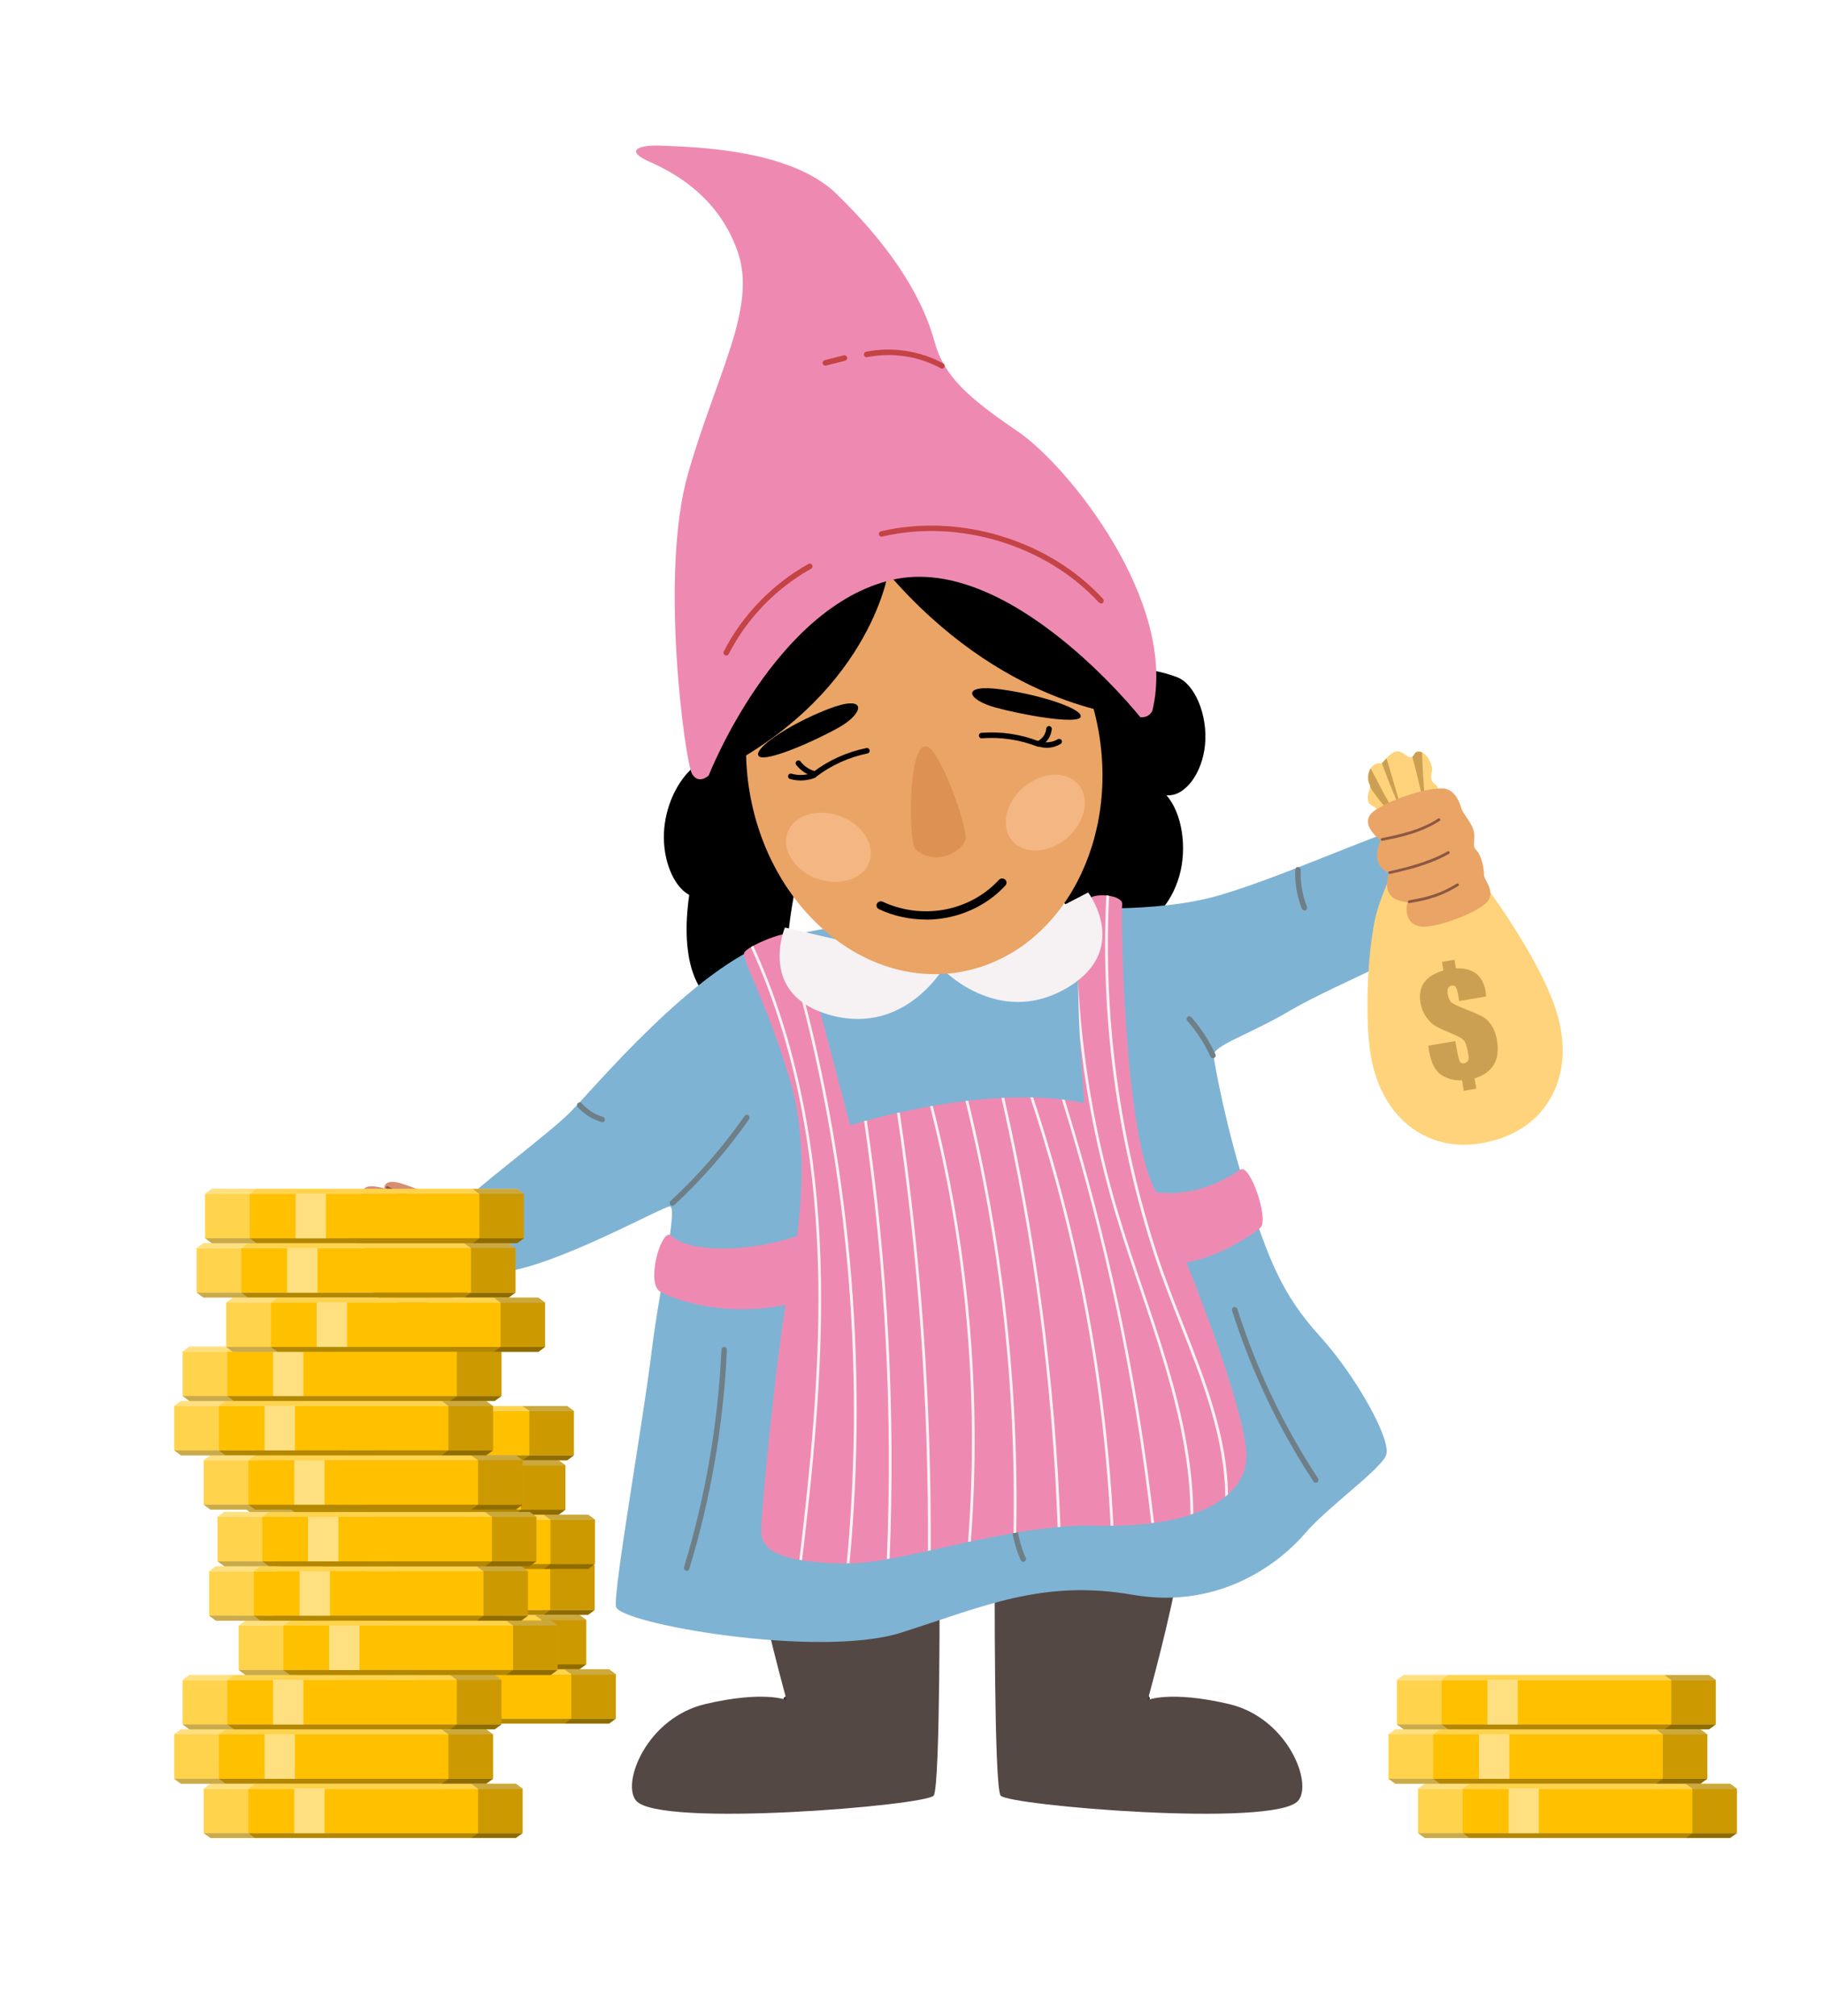 <?xml version="1.0" encoding="UTF-8"?><svg xmlns="http://www.w3.org/2000/svg" viewBox="0 0 190 210"><defs><style>.cls-1{fill:#f6f2f3;}.cls-1,.cls-2,.cls-3,.cls-4,.cls-5,.cls-6,.cls-7,.cls-8,.cls-9,.cls-10,.cls-11,.cls-12,.cls-13,.cls-14,.cls-15,.cls-16,.cls-17,.cls-18,.cls-19,.cls-20,.cls-21,.cls-22,.cls-23{stroke-width:0px;}.cls-2{fill:#d68f72;}.cls-3{fill:#544845;}.cls-4{fill:#7fb3d4;}.cls-5{fill:#ffc000;}.cls-6{fill:#f0c400;}.cls-7{fill:#6f7f87;}.cls-8,.cls-10{fill:#f0b500;}.cls-9{fill:#f4b682;}.cls-24,.cls-10{mix-blend-mode:multiply;}.cls-11{fill:#ffd37b;}.cls-12{fill:#8c5844;}.cls-13,.cls-22{fill:#000;}.cls-14{fill:#eaa465;}.cls-15,.cls-25,.cls-22{opacity:.3;}.cls-15,.cls-18,.cls-21{fill:#fff;}.cls-16{fill:#38302e;}.cls-17{fill:#cca052;}.cls-26{opacity:.2;}.cls-18{opacity:.5;}.cls-19{fill:#c44344;}.cls-27{isolation:isolate;}.cls-20{fill:#dd9152;}.cls-23{fill:#ee8ab2;}</style></defs><g class="cls-27"><g id="Layer_2"><g id="Image_4"><rect class="cls-21" width="190" height="210"/><path class="cls-16" d="M117.06,179.68s.08,0,.12-.02c1.16-.51,2.09-1.48,2.57-2.65.06-.15-.01-.31-.16-.37-.15-.06-.31.01-.37.16-.42,1.04-1.25,1.89-2.27,2.34-.14.06-.21.23-.15.38.05.11.15.17.26.17Z"/><path class="cls-16" d="M84.24,179.54c.1,0,.2-.06.25-.15.07-.14.02-.31-.12-.39-.92-.48-1.71-1.24-2.23-2.14-.08-.14-.25-.18-.39-.11-.14.08-.18.25-.11.39.57.99,1.45,1.83,2.47,2.36.04.02.09.03.13.03Z"/><path class="cls-3" d="M122.9,162.71s-11.1,2.86-19.28.92c0,0-.1,22.38.61,23.4.72,1.02,28.54,3.38,30.99.54,1.57-1.81-1.09-8.65-7.22-10.08-6.13-1.43-8.45-.41-8.45-.41,0,0,2.45-8.79,3.34-14.37Z"/><path class="cls-3" d="M78.59,162.71s11.1,2.86,19.28.92c0,0,.1,22.38-.61,23.4-.72,1.02-28.54,3.38-30.99.54-1.57-1.81,1.09-8.65,7.22-10.08,6.13-1.43,8.45-.41,8.45-.41,0,0-2.45-8.79-3.34-14.37Z"/><path class="cls-13" d="M112.3,95.45c1.87,1.11,3.89,1.76,5.85,1.2,1.96-.55,3.84-2.46,4.69-5.39.85-2.94.3-6.58-1.34-8.43,1.9.2,3.76-2.26,4.03-5.32.27-3.07-1.08-6.29-2.93-6.98-4.35-1.62-9.42-1.31-11.99,4.64-2.57,5.95-2.51,17.8,1.68,20.28Z"/><path class="cls-13" d="M77.14,77.99c-1.82.07-3.67.68-5.19,2.17-1.52,1.48-2.67,3.93-2.79,6.61-.12,2.69.92,5.51,2.63,6.45-.28,2.06-.4,4.13-.08,6.18.31,2.05,1.17,4.01,2.48,4.85,1.06.69,2.29.57,3.41.09,2.22-.94,4.26-3.57,4.52-6.96.4-5.17,2.5-10.43.94-15.1-.52-1.57-1.26-3.04-2.26-3.97-1-.93-2.47-.38-3.65-.33Z"/><path class="cls-4" d="M110.62,94.46s9.54.82,16.48-1.23c6.95-2.04,18.12-7.22,18.94-6.81.82.41,7.08,7.9,6.13,9.54-.95,1.63-13.35,6.68-17.71,9.26-4.36,2.59-8.17,3.68-8.04,4.77s1.36,7.77,3.54,14.44c2.18,6.68,3.54,10.35,7.49,14.71,3.95,4.36,7.49,10.9,6.95,12.4-.54,1.5-6.13,5.45-8.45,8.17-2.32,2.72-8.58,8.04-17.98,6.4-9.4-1.63-15.53,1.23-24.11,3.95-8.58,2.72-29.43-.95-29.7-2.72-.27-1.77,2.86-19.48,3.68-26.29.82-6.81,2.86-15.53,1.91-15.39-.95.14-11.99,6.27-17.3,6.81-1.36.27-4.36-6.4-4.09-7.22s8.58-6.95,11.04-9.4c2.45-2.45,12.94-15.12,21.12-17.85,8.17-2.72,30.11-3.54,30.11-3.54Z"/><path class="cls-7" d="M70.05,125.6c.07,0,.14-.03.19-.08,2.9-2.69,5.53-5.7,7.79-8.95.09-.13.06-.31-.07-.4-.13-.09-.31-.06-.4.07-2.24,3.21-4.83,6.19-7.71,8.85-.12.11-.12.29-.02.41.06.06.13.09.21.09Z"/><path class="cls-7" d="M62.72,116.9c.12,0,.24-.08.28-.21.04-.15-.04-.31-.2-.36-.84-.24-1.62-.74-2.2-1.4-.1-.12-.29-.13-.4-.03-.12.1-.13.29-.03.4.65.74,1.52,1.29,2.47,1.57.03,0,.05.01.08.01Z"/><path class="cls-7" d="M126.35,110.23s.08,0,.12-.03c.14-.07.21-.24.14-.38-.65-1.41-1.5-2.71-2.51-3.87-.1-.12-.29-.13-.4-.03-.12.1-.13.29-.03.4.98,1.12,1.8,2.38,2.42,3.74.05.1.15.17.26.17Z"/><path class="cls-7" d="M137.06,154.45c.05,0,.11-.02.16-.05.13-.09.17-.26.08-.4-3.6-5.48-6.43-11.42-8.41-17.66-.05-.15-.21-.24-.36-.19-.15.05-.23.21-.19.36,2,6.29,4.85,12.28,8.48,17.8.05.08.15.13.24.13Z"/><path class="cls-7" d="M106.59,162.68s.08,0,.12-.03c.14-.07.21-.24.14-.38-.56-1.24-.89-2.62-.96-3.98,0-.16-.12-.28-.3-.27-.16,0-.28.14-.27.3.07,1.43.42,2.88,1.01,4.19.05.11.15.17.26.17Z"/><path class="cls-7" d="M71.53,163.62c.12,0,.24-.08.27-.2,2.25-7.4,3.57-15.08,3.92-22.81,0-.16-.11-.29-.27-.3-.17-.02-.29.12-.3.27-.35,7.68-1.66,15.31-3.9,22.66-.05.15.04.31.19.36.03,0,.06.01.08.01Z"/><path class="cls-7" d="M135.87,94.84s.07,0,.11-.02c.15-.06.22-.22.16-.37-.48-1.21-.7-2.54-.65-3.84,0-.16-.12-.29-.27-.3-.16-.02-.29.12-.3.27-.06,1.38.18,2.79.69,4.07.04.11.15.18.27.18Z"/><path class="cls-23" d="M118.66,123.75s4.7,2.05,10.54-1.92c1.02-.69,3.03,5.25,2.08,6.06s-5.25,3.75-9.33,3.75c-4.09,0-3.29-7.89-3.29-7.89Z"/><path class="cls-23" d="M84.05,128.38s-4.63,1.96-9.95,1.63c-3.56-.22-4.1-1.38-4.38-1.41-.99-.1-2.42,5.14-.92,5.96,1.5.82,7.22,2.96,14.48,1.02,2.85-.76.77-7.21.77-7.21Z"/><path class="cls-23" d="M113.21,93.78c.71-.92,3.81-.54,3.68.41-.14.95.14,23.02,3.27,29.43,3.13,6.4,9.95,23.98,9.67,28.34-.27,4.36-5.99,7.22-15.39,6.95-9.4-.27-20.57,4.09-26.57,3.95-5.99-.14-8.58-1.09-8.58-3.41,0-2.32,1.77-19.75,2.72-24.52.95-4.77,2.59-14.17.41-21.93-2.18-7.77-5.18-13.08-4.9-13.76.27-.68,4.77-2.59,5.45-1.91.68.68,5.04,17.98,5.59,19.89,0,0,14.03-4.5,24.39-2.32,0,0-1.63-18.66.27-21.12Z"/><path class="cls-1" d="M93.44,115.93c.09-.02.19-.04.28-.06,2.23,15.06,3.31,30.37,3.23,45.61-.1.02-.19.04-.29.06.09-15.24-.99-30.55-3.22-45.61Z"/><path class="cls-1" d="M96.88,115.23c.09-.02.19-.03.28-.05,3.76,14.68,5.12,30.22,3.97,45.37-.1.02-.19.04-.29.06,1.16-15.15-.2-30.7-3.96-45.38Z"/><path class="cls-1" d="M90.01,116.78c.09-.02.18-.05.28-.08,2.2,15.08,3,30.41,2.38,45.64-.1.02-.19.03-.29.05.63-15.22-.17-30.55-2.37-45.62Z"/><path class="cls-1" d="M100.57,114.68c.1-.01.19-.02.29-.03,3.6,14.74,5.28,29.84,5,44.98-.1.02-.19.03-.29.05.29-15.15-1.39-30.26-5-45Z"/><path class="cls-1" d="M104.61,114.35c3.35,14.65,5.31,29.67,5.85,44.69-.1,0-.19.02-.29.03-.53-15.03-2.5-30.05-5.85-44.7.1,0,.19-.01.29-.02Z"/><path class="cls-1" d="M115.98,158.91c-.09,0-.19,0-.29,0-.76-15.18-3.57-30.16-8.37-44.6.1,0,.2,0,.3,0,4.79,14.44,7.6,29.42,8.36,44.6Z"/><path class="cls-1" d="M110.6,114.52c.1.01.21.02.31.03,4.47,14.34,7.6,29.13,9.3,44.06-.09.01-.19.03-.28.04-1.7-14.95-4.84-29.77-9.32-44.13Z"/><path class="cls-1" d="M82.41,100.17c-.02-.08.02-.16.1-.18.08-.02.16.02.18.1,5.8,20.19,7.79,41.79,5.8,62.74-.1,0-.19,0-.29,0,1.99-20.93,0-42.5-5.78-62.67Z"/><path class="cls-1" d="M120.27,130.78c-3.96-12.14-5.65-24.76-5.03-37.51.1,0,.19.02.29.03-.62,12.71,1.07,25.29,5.02,37.39.79,2.43,1.76,4.88,2.7,7.26,2.25,5.71,4.57,11.6,4.67,17.7-.09.08-.19.16-.29.24-.05-6.14-2.38-12.07-4.65-17.83-.94-2.38-1.91-4.83-2.7-7.27Z"/><path class="cls-1" d="M85.24,133.46c-.19-13.36-2.56-25.07-7.03-34.81.08-.05.16-.09.25-.14,0,0,0,0,0,0,4.49,9.78,6.87,21.54,7.06,34.94.14,9.71-.82,19.49-1.97,29.06-.09-.01-.19-.03-.28-.04,1.14-9.56,2.11-19.32,1.97-29.01Z"/><path class="cls-1" d="M116.04,125.87c-1.72-5.86-2.91-11.84-3.56-17.89-.1-1.9-.17-3.98-.19-5.96.4,8.05,1.75,16.02,4.02,23.77.82,2.8,1.78,5.65,2.71,8.39,2.57,7.6,5.22,15.44,5.28,23.48-.09.03-.19.06-.29.09-.04-8.03-2.69-15.88-5.26-23.49-.93-2.75-1.89-5.6-2.72-8.4Z"/><path class="cls-11" d="M161.4,103.4c-1.13-2.72-3.62-6.97-6.24-10.54-2.48-3.38-6.09-4.38-6.38-5.54-.25-.89.57-2.9.63-3.27l-5.23,1.75c.34.39,1.62.86,1.94,2.17.16.67-2.26,4.68-2.92,7.92-.78,3.88-.89,9.17-.64,12.11.34,5.13,2.45,8.1,4.83,9.72,2.43,1.6,5.12,1.83,7.81,1.18,2.68-.65,4.97-2.1,6.39-4.64,1.37-2.53,1.87-6.14-.19-10.85Z"/><path class="cls-11" d="M149.12,79.78c-.25-.95-.89-1.62-1.52-1.46-.27.07-.35.57-.62.57-.46,0-.94-.76-1.57-.61s-1.11.88-1.45,1.2c-.11.1-.3-.02-.45.02-.75.18-1.14,1.06-.93,1.98.03.15.17.29.15.43-.12.6-.32.85-.22,1.49.09.62.75.45.97,1.02.05.12-.02.27,0,.41.09.79.8,1.28,1.61,1.08.36-.09.56-.55.87-.56.51-.01.99.63,1.6.48s.76-.78,1.15-1.1c.06-.05.16-.01.24-.03.66-.16.95-.87.68-1.6,0,0,0,0,0,0,0-.42.28-.64.15-1.02-.13-.37-.55-.47-.67-.86-.15-.45.18-.89.04-1.42Z"/><path class="cls-17" d="M146.31,85.42c0-.08-1.44-4.96-1.88-6.44-.18.19-.33.38-.47.5,0,0,0,0-.02.01.31.81.74,2,1.01,2.62.43.97,1.35,3.41,1.35,3.32Z"/><path class="cls-17" d="M145.59,85.46s-.85-1.83-1.21-2.39c-.24-.37-1.03-2.01-1.61-3.03-.24.38-.32.9-.2,1.43.03.15.17.29.15.43,0,.02,0,.03-.01.05.87,1.49,2.84,3.52,2.88,3.51Z"/><path class="cls-17" d="M148.15,78.38c-.18-.08-.37-.11-.55-.07-.22.05-.31.4-.49.52.14.45.35,1.29.58,2.22.31,1.28.8,3.66.8,3.66.01,0-.06-1.47-.25-3.95-.07-1.03-.1-1.94-.1-2.35,0-.01,0-.03,0-.04Z"/><path class="cls-8" d="M148,89.12s-.1-.01-.14-.06c-.02.06-.06.1-.11.1-.02,0-.04,0-.05,0-.05,0-.1-.04-.15-.1-.03.05-.07.07-.12.06-.02,0-.04,0-.06-.01-.05-.02-.1-.07-.14-.13-.03.04-.08.05-.13.02-.02,0-.04-.02-.06-.03-.05-.03-.1-.09-.14-.16-.04.03-.09.03-.14,0-.02-.01-.04-.03-.06-.04-.05-.04-.1-.11-.13-.19-.04.02-.09,0-.14-.04-.02-.02-.04-.03-.05-.05-.05-.05-.1-.12-.13-.21-.04,0-.1-.01-.15-.07-.04-.04-.06-.07-.06-.07-.11-.13-.16-.37-.12-.53.04-.16.16-.19.26-.06,0,0,.02.02.04.04.04.05.08.11.1.18.04,0,.08,0,.13.05.02.01.03.03.05.04.04.04.08.1.11.17.04-.02.08-.01.12.02.02.01.03.02.05.03.04.03.09.08.12.15.03-.02.07-.03.12,0,.02,0,.03.02.05.02.04.02.09.07.12.13.03-.03.07-.05.11-.03.02,0,.03,0,.05.01.04.01.09.05.12.1.02-.04.06-.07.1-.07.01,0,.03,0,.04,0,.04,0,.08.02.12.06.02-.05.05-.09.09-.1.01,0,.03,0,.04-.01.04-.02.08,0,.12.03.01-.06.04-.11.08-.13.01,0,.03-.02.04-.03.04-.02.08-.02.12,0,0-.07.03-.12.07-.15.01-.01.03-.02.04-.03.03-.03.08-.03.12-.01,0-.07.03-.13.06-.16.01-.01.02-.03.03-.04.03-.04.07-.05.11-.03,0-.07.02-.13.05-.18.01-.01.02-.03.03-.05.03-.04.07-.06.11-.06,0-.07,0-.14.03-.19,0-.02.02-.04.02-.05.06-.13.19-.11.28.05.1.16.13.4.07.53,0,.02-.02.04-.03.06-.03.06-.07.09-.12.08,0,.08-.01.16-.04.21-.01.02-.02.04-.03.05-.03.05-.08.06-.13.05,0,.08-.02.15-.06.19-.01.01-.03.03-.04.04-.04.04-.08.05-.13.02,0,.08-.03.14-.07.17-.01.01-.03.02-.04.04-.04.03-.09.03-.13,0-.01.07-.04.13-.08.16-.01,0-.03.02-.04.03-.04.03-.09.02-.14-.02-.02.07-.05.12-.09.14-.02,0-.03.01-.05.02h0Z"/><path class="cls-10" d="M149.19,87.37c.04.14.05.29,0,.38,0,.02-.02.04-.03.06-.03.06-.07.08-.12.08,0,.08-.01.16-.04.21-.01.02-.02.04-.03.05-.03.05-.08.06-.13.05,0,.08-.02.15-.06.19-.01.02-.03.03-.04.04-.04.04-.08.05-.13.02,0,.08-.03.14-.07.17-.01.01-.03.02-.04.03-.04.03-.09.03-.13,0-.01.07-.04.13-.08.16-.01,0-.03.02-.04.03-.04.03-.09.02-.14-.02-.02.07-.05.12-.09.14-.02,0-.03.01-.05.02,0,0,0,0,0,0-.05.01-.1-.01-.14-.06-.02.06-.06.1-.11.1-.02,0-.04,0-.05,0-.05,0-.1-.04-.15-.1-.03.05-.07.08-.12.06-.02,0-.04-.01-.06-.02-.05-.02-.1-.07-.14-.13-.03.04-.08.05-.13.02-.02,0-.04-.02-.06-.03-.05-.03-.1-.09-.14-.16-.04.03-.09.03-.14,0-.02-.01-.04-.03-.05-.04-.05-.04-.1-.11-.13-.19-.04.02-.09,0-.14-.04-.02-.02-.04-.03-.05-.05-.05-.05-.1-.12-.13-.21-.04,0-.1-.01-.15-.07-.04-.04-.06-.07-.06-.07-.02-.02-.04-.05-.05-.08.02.08.06.14.1.2,0,0,.02.03.06.07.05.06.1.08.15.07.03.08.07.16.13.21.02.02.04.03.05.05.05.05.1.06.14.04.03.08.08.15.13.19.02.01.04.03.06.04.05.04.1.04.14,0,.04.08.09.13.14.16.02.01.04.02.06.03.05.03.1.01.13-.02.04.07.09.12.14.13.02,0,.04.01.06.01.05.01.1-.01.12-.06.05.06.1.1.15.1.02,0,.04,0,.05,0,.05,0,.09-.04.11-.1.05.05.1.07.14.06h0s.03-.01.05-.02c.05-.02.08-.07.09-.14.05.04.1.05.14.02.01,0,.03-.02.04-.03.04-.03.07-.08.08-.16.05.03.1.03.13,0,.01-.01.03-.02.04-.04.04-.03.06-.1.07-.17.05.02.09.02.13-.02.01-.01.03-.03.04-.04.04-.04.06-.11.06-.19.05.02.09,0,.13-.05.01-.02.02-.04.03-.05.03-.05.05-.13.04-.21.05,0,.09-.02.12-.08.01-.02.02-.04.03-.06.06-.12.03-.34-.05-.5Z"/><path class="cls-6" d="M147.86,90.07s-.01,0-.02,0c-.02,0-.04,0-.06,0-.05,0-.11-.04-.15-.11-.03.05-.08.07-.13.05-.02,0-.04-.01-.06-.02-.05-.02-.11-.08-.15-.15-.04.03-.09.04-.14,0-.02-.01-.04-.02-.06-.04-.05-.04-.1-.1-.14-.18-.04.02-.09.01-.14-.04-.02-.02-.04-.03-.06-.05-.05-.05-.09-.12-.12-.2-.04,0-.1-.01-.15-.07-.02-.02-.04-.04-.05-.06-.05-.06-.09-.13-.12-.22-.05,0-.1-.03-.14-.09-.02-.02-.03-.04-.05-.07-.05-.06-.08-.15-.11-.23-.05,0-.1-.05-.14-.12-.03-.05-.05-.08-.05-.08-.1-.16-.13-.39-.08-.53.06-.14.18-.12.28.04h0s.01.02.04.06c.04.06.07.13.09.21.04,0,.09.04.13.09.01.02.03.04.04.06.04.05.08.13.1.2.04,0,.08.02.13.07.02.02.03.03.05.05.04.05.08.11.11.19.04,0,.08,0,.13.05.02.01.03.03.05.04.04.04.08.1.11.17.03-.02.08-.01.12.02.02.01.03.02.05.03.04.03.08.08.12.14.03-.03.07-.04.11-.02.01,0,.03.01.04.02.04.01.08.05.12.1.02-.04.06-.06.1-.06.01,0,.03,0,.04,0,.04,0,.08.02.12.05.02-.05.04-.09.08-.1,0,0,.02,0,.02-.01h.01s.08-.02.12,0c0-.06.03-.11.07-.14.01-.01.02-.02.04-.03.03-.03.07-.04.11-.02,0-.07.02-.13.05-.17.01-.01.02-.03.03-.04.03-.04.07-.06.11-.05,0-.07,0-.14.03-.19,0-.02.02-.04.02-.05.02-.05.06-.08.09-.08,0-.07,0-.15.02-.2,0-.02.01-.04.02-.06.02-.06.05-.1.08-.11-.01-.07-.01-.15,0-.22,0-.02,0-.05.01-.07.01-.07.04-.11.07-.14-.02-.07-.03-.15-.02-.22h0c0-.13.05-.21.11-.23.1-.02.23.12.28.33.03.11.02.19.02.23,0,.09-.03.16-.07.19.02.09.03.18.01.27,0,.03-.01.06-.02.08-.02.08-.05.13-.09.15.02.09.01.18,0,.25,0,.02-.02.05-.02.07-.02.07-.06.11-.11.11,0,.09,0,.17-.03.23,0,.02-.02.04-.03.06-.03.06-.07.08-.12.08,0,.09-.01.16-.05.21-.01.02-.02.03-.04.05-.03.05-.08.06-.13.04,0,.08-.03.15-.07.19-.01.01-.03.03-.04.04-.04.03-.09.03-.14,0-.01.08-.04.13-.09.16h-.01s-.02.02-.03.02c-.05.02-.1,0-.15-.05-.02.06-.05.1-.1.11Z"/><g class="cls-24"><path class="cls-6" d="M146.92,89.03s.02,0,.03,0c-.02-.03-.04-.06-.07-.08-.01-.01-.03-.03-.04-.04.03.04.05.08.08.13Z"/><path class="cls-6" d="M146.53,88.58s.08.11.11.19c.01,0,.03,0,.05,0-.02-.04-.05-.08-.07-.11-.02-.02-.03-.03-.05-.05-.02-.02-.03-.03-.05-.04,0,0,0,.01.01.02Z"/><path class="cls-6" d="M146.26,88.26c.04.05.08.13.1.2.02,0,.04,0,.06.02-.02-.05-.05-.1-.08-.14-.02-.02-.03-.04-.04-.06-.02-.03-.05-.06-.07-.07.01.02.03.03.04.05Z"/><path class="cls-6" d="M145.96,87.84s.02.02.04.06c.04.06.07.13.09.21.02,0,.04.02.07.03-.02-.06-.04-.12-.08-.16-.02-.03-.04-.06-.04-.06-.03-.05-.07-.09-.1-.11,0,0,.01.02.02.03Z"/><polygon class="cls-6" points="147.48 89.31 147.48 89.3 147.48 89.31 147.48 89.31"/><path class="cls-6" d="M147.21,89.21s.01,0,.02-.01c-.02-.02-.03-.03-.05-.05,0,0,0,0,0,0,.01.02.03.04.04.06Z"/><path class="cls-6" d="M147.22,89.77s-.09.04-.14,0c-.02-.01-.03-.02-.05-.03.02.03.05.06.07.07.02.01.04.03.06.04.05.03.09.03.12,0-.02-.03-.04-.06-.06-.09Z"/><path class="cls-6" d="M146.89,89.55s-.09.01-.14-.04c0,0,0,0,0,0,0,.01.02.02.03.03.02.02.04.03.06.05.04.03.08.05.11.05-.02-.03-.03-.06-.05-.09Z"/><path class="cls-6" d="M147.56,89.89c-.03.05-.08.07-.13.05-.02,0-.04-.01-.06-.02,0,0-.02,0-.03-.02.03.05.07.08.11.09.02,0,.04.01.06.02.05.02.1,0,.13-.05-.03-.02-.05-.05-.08-.08Z"/><path class="cls-6" d="M148.99,87.26c.04.06.08.14.1.23.03.11.02.19.02.23,0,.09-.03.16-.07.19.02.09.03.18.01.27,0,.03-.01.06-.02.08-.02.08-.05.13-.09.15.02.09.01.18,0,.25,0,.02-.02.05-.02.07-.02.07-.06.11-.11.11,0,.09,0,.17-.03.23-.01.02-.02.04-.03.06-.03.06-.07.08-.12.08,0,.09-.01.16-.05.21-.01.02-.02.03-.04.05-.04.05-.08.06-.13.04,0,.08-.03.15-.07.19-.01.01-.03.03-.04.04-.04.03-.09.03-.14,0-.01.08-.04.13-.09.16h-.01s-.02.02-.03.02c-.05.02-.1,0-.15-.05-.02.06-.05.1-.1.11,0,0-.01,0-.02,0-.02,0-.04,0-.06,0-.02,0-.05,0-.07-.02.05.06.1.1.15.1.02,0,.04,0,.06,0,0,0,.01,0,.02,0,.04-.01.08-.05.1-.11.05.05.11.07.15.05.01,0,.02-.01.03-.02h.01s.07-.09.09-.17c.05.03.1.03.14,0,.01-.01.03-.03.04-.04.04-.04.06-.1.07-.19.05.02.1,0,.13-.04.01-.02.02-.03.04-.05.03-.05.05-.13.05-.21.05,0,.09-.02.12-.08.01-.02.02-.04.03-.06.03-.06.04-.14.03-.23.05,0,.08-.04.11-.11,0-.02.02-.05.02-.07.02-.07.02-.16,0-.25.04-.02.08-.07.09-.15,0-.03.01-.06.02-.08.01-.08,0-.18-.01-.27.04-.03.07-.1.07-.19,0-.04,0-.12-.02-.23-.04-.15-.11-.26-.18-.31Z"/><path class="cls-6" d="M146.25,88.92s-.05,0-.07-.02c0,0,0,0,0,.01.03.04.06.06.08.07,0-.02-.02-.04-.02-.06Z"/><path class="cls-6" d="M145.95,88.53s-.03-.01-.05-.02c.02.03.04.05.07.07,0-.02,0-.03-.01-.05Z"/><path class="cls-6" d="M146.56,89.26s-.06,0-.1-.03c.01.01.02.03.04.04.03.04.07.06.1.06-.01-.02-.02-.05-.03-.08Z"/></g><path class="cls-14" d="M150.27,82.11c1.19.07,1.73,1.29,1.93,2.02.2.72,1.34,1.75,1.37,2.81.03,1.05-.19,1.21.25,1.66.54.56.78,1.97.76,2.55-.02.48,1.16,1.56.43,2.67-.73,1.12-5.63,3.02-7.19,2.66-1.56-.35-1.36-2.17-1.18-2.43.19-.26-2.95.24-1.97-3.13,0,0-2.1-.77-.83-3.37,0,0-2.57-1.84-.6-3.15,1.97-1.31,5.55-2.36,7.04-2.27Z"/><path class="cls-12" d="M148.81,93.65c-.6.16-1.24.29-1.99.42-.08.01-.15-.04-.17-.12-.01-.08.04-.15.12-.17,2.07-.36,3.21-.68,4.98-1.74.07-.04.16-.02.2.05.04.07.02.16-.05.2-1.14.68-2.05,1.07-3.09,1.35Z"/><path class="cls-12" d="M146.73,90.56c-.74.2-1.42.36-1.94.47-.08.02-.15-.03-.17-.11-.02-.08.03-.16.11-.17,1.48-.31,4.23-.99,6.06-2.07.07-.04.16-.02.2.05.04.07.02.16-.05.2-1.21.72-2.82,1.26-4.2,1.64Z"/><path class="cls-12" d="M146.35,87.05c-.78.21-1.57.38-2.35.53-.08.02-.15-.04-.17-.11-.02-.08.04-.16.11-.17,2.01-.4,4.12-.88,5.87-2.04.07-.04.16-.03.2.04.04.07.03.15-.04.2-1.11.73-2.36,1.2-3.62,1.55Z"/><path class="cls-1" d="M113.35,92.96s4.63,6.13-2.45,10.08c-7.08,3.95-12.81-2.18-12.81-2.18l15.26-7.9Z"/><path class="cls-1" d="M81.76,96.61s-2.97,7.09,4.87,9.16c7.84,2.07,11.87-5.28,11.87-5.28l-16.74-3.88Z"/><ellipse class="cls-14" cx="96.28" cy="79.44" rx="18.45" ry="22.12" transform="translate(-11.89 17.15) rotate(-9.59)"/><path class="cls-13" d="M92.82,57.5c12.1-2.04,23.52,5.61,25.95,17.19-2.04-.12-14.55-1.39-26.27-14.97,0,0-2.04,13.15-18.68,21.06-.67-11.16,7.42-21.32,19-23.28Z"/><path class="cls-23" d="M118.77,74.69s-13.6-17.15-25.86-14.29c-12.26,2.86-19.09,20.38-19.09,20.38,0,0-1.07,1.01-1.75-.21s-3.41-20.71-.41-31.2c3-10.49,7.22-17.3,5.18-23.16-2.04-5.86-6.81-8.31-9.26-9.4-2.45-1.09-1.23-1.77,1.5-1.63,2.72.14,13.13.23,18.04,5,4.9,4.77,8.72,9.95,10.22,15.39,1.02,3.7,3.54,5.86,8.72,9.4,5.18,3.54,16.7,17.76,13.98,29.06-.41.82-1.25.67-1.25.67Z"/><path class="cls-13" d="M104.31,71.81c4.63.65,8.73,2.18,8.23,2.91-.5.73-6.07-.26-8.87-1.03-2.93-.81-3.69-2.48.64-1.88Z"/><path class="cls-13" d="M86.28,73.85c-4.35,1.7-7.93,4.24-7.23,4.92.69.68,5.87-1.6,8.39-3.03,2.64-1.51,2.91-3.48-1.15-1.89Z"/><path class="cls-20" d="M96.36,77.73c1.43-.22,4.62,8.9,4.2,9.78-.95,1.97-3.89,2.36-5.23.88-.65-.72-.8-10.38,1.03-10.66Z"/><path class="cls-9" d="M106.63,82c-1.9,1.62-2.44,4.12-1.19,5.58,1.24,1.46,3.79,1.33,5.7-.29,1.9-1.62,2.44-4.12,1.19-5.58-1.24-1.46-3.79-1.33-5.7.29Z"/><path class="cls-9" d="M87.46,84.98c2.35.84,3.74,2.98,3.1,4.79s-3.07,2.59-5.43,1.76c-2.35-.84-3.74-2.98-3.1-4.79.64-1.81,3.07-2.59,5.43-1.76Z"/><path class="cls-13" d="M108.19,77.78c.1-.01.19-.08.23-.18.06-.15-.01-.31-.16-.37-1.91-.75-3.99-1.06-6.03-.9-.15.01-.28.15-.26.31.01.16.15.28.31.26,1.95-.15,3.95.15,5.78.86.05.02.1.02.14.02Z"/><path class="cls-13" d="M108.33,77.71s.08-.02.12-.04c.66-.39,1.02-.96,1.11-1.72.02-.16-.09-.3-.25-.32-.16-.02-.3.09-.32.25-.07.58-.34.99-.84,1.29-.14.08-.18.26-.1.39.06.1.17.15.28.14Z"/><path class="cls-13" d="M109.32,77.88c.4-.04.79-.17,1.16-.39.14-.08.18-.26.1-.39-.08-.14-.26-.18-.39-.1-.59.34-1.24.41-1.87.2-.15-.05-.31.03-.36.18-.05.15.03.31.18.36.39.13.79.18,1.17.14Z"/><path class="cls-13" d="M84.91,80.95s.09-.02.13-.06c1.56-1.19,3.4-2.02,5.32-2.41.16-.03.26-.18.22-.34-.03-.16-.18-.26-.34-.22-2.01.41-3.93,1.27-5.55,2.51-.13.1-.15.28-.05.4.07.09.17.12.27.11Z"/><path class="cls-13" d="M83.84,81.27c.36-.04.71-.12,1.04-.25.15-.06.22-.22.16-.37-.06-.15-.22-.22-.37-.16-.71.27-1.5.31-2.22.1-.15-.04-.31.04-.35.2-.04.15.04.31.2.35.5.14,1.03.19,1.54.13Z"/><path class="cls-13" d="M84.77,80.87c.11-.01.21-.09.25-.2.04-.15-.04-.31-.19-.36-.57-.17-1.08-.52-1.44-.99-.1-.13-.28-.15-.4-.05-.13.1-.15.28-.05.4.44.56,1.05.99,1.74,1.19.04.01.07.01.11.01Z"/><path class="cls-13" d="M96.47,95.79c.71,0,1.43-.07,2.13-.2,2.37-.45,4.56-1.64,6.14-3.37.16-.18.14-.45-.05-.61-.19-.16-.48-.14-.64.04-1.45,1.58-3.45,2.68-5.63,3.09-2.18.41-4.47.12-6.46-.81-.22-.11-.5-.02-.61.19-.11.21-.02.47.21.58,1.52.72,3.21,1.08,4.91,1.08Z"/><path class="cls-19" d="M114.69,62.87c.07,0,.14-.02.19-.08.12-.11.12-.29.02-.41-5.63-6.13-14.93-8.96-23.14-7.04-.15.04-.25.19-.21.34.04.15.19.25.34.21,8.01-1.87,17.08.89,22.58,6.87.06.06.13.09.21.09Z"/><path class="cls-19" d="M75.65,68.28c.1,0,.2-.06.26-.16,1.88-3.68,4.92-6.84,8.58-8.88.14-.08.19-.25.11-.39-.08-.14-.25-.19-.39-.11-3.76,2.1-6.89,5.34-8.82,9.12-.07.14-.02.31.13.39.04.02.09.03.13.03Z"/><path class="cls-19" d="M98.12,38.4c.1,0,.2-.05.25-.15.08-.14.03-.31-.11-.39-2.41-1.32-5.34-1.77-8.04-1.22-.16.03-.26.18-.22.34.03.16.18.26.34.22,2.58-.52,5.36-.1,7.66,1.16.04.02.09.04.14.04Z"/><path class="cls-19" d="M85.97,38.08s.05,0,.07,0l1.99-.51c.15-.04.25-.2.21-.35-.04-.15-.2-.25-.35-.21l-1.99.51c-.15.04-.25.2-.21.35.03.13.15.21.28.21Z"/><path class="cls-2" d="M51.87,132.2c-.29,1.05-2.08,2.27-5.47,3.16-3.39.88-7.15.23-7.46-.6-.31-.83.31-1.47,1.68-1.66s2.53-.79,2.07-.89c-.22-.05-1.41-.54-2.77-1.17-1.56-.72-3.16-1.72-3.86-2.32-.36-.31-.74-.67-.87-.99-.25-.64.36-1.61,1.22-1.43,0,0-.55-.77-.07-1.34.31-.38.63-.46,1.32-.3,0,0-.09-.75.52-1.01.57-.25,1.85.14,1.85.14,0,0-.08-.88,1.23-.65,1.31.22,2.93,1.28,4.74,1.16,1.97-.13,3.25-.4,4.02.25,1.5,1.28,2.38,5.76,1.85,7.66Z"/><path class="cls-12" d="M44.16,125.21c-1.35-.29-2.66-.75-3.89-1.39-.07-.04-.1-.12-.06-.19.04-.07.12-.1.19-.06,1.51.78,3.13,1.3,4.81,1.54.08,0,.13.08.12.16-.01.08-.08.13-.16.12-.34-.05-.68-.11-1.01-.18Z"/><path class="cls-12" d="M43.4,126.8c-1.98-.42-3.89-1.1-5.7-2.03-.07-.04-.1-.12-.06-.19.04-.07.12-.1.19-.06,1.97,1.02,4.08,1.74,6.26,2.13.08.02.13.09.12.17-.01.08-.09.13-.17.12-.22-.04-.43-.08-.65-.13Z"/><path class="cls-12" d="M41.38,128.3c-1.75-.37-3.46-1-5.02-1.86-.07-.04-.09-.13-.06-.19.04-.07.12-.09.19-.06,2.13,1.17,4.53,1.91,6.94,2.14.08,0,.14.08.13.16,0,.08-.08.14-.16.13-.68-.06-1.36-.17-2.04-.31Z"/><rect class="cls-5" x="30.94" y="174.39" width="33.21" height="4.63"/><polygon class="cls-5" points="64.15 174.39 30.94 174.39 31.64 173.87 63.45 173.87 64.15 174.39"/><polygon class="cls-15" points="64.15 174.39 30.94 174.39 31.64 173.87 63.45 173.87 64.15 174.39"/><polygon class="cls-5" points="64.15 179.02 63.45 179.53 31.64 179.53 30.94 179.02 64.15 179.02"/><polygon class="cls-22" points="64.15 179.02 63.45 179.53 31.64 179.53 30.94 179.02 64.15 179.02"/><g class="cls-25"><polygon class="cls-21" points="36.29 173.87 35.59 174.39 35.59 179.02 30.94 179.02 30.94 174.39 31.64 173.87 36.29 173.87"/><polygon class="cls-21" points="36.29 179.54 31.64 179.54 30.94 179.02 35.59 179.02 36.29 179.54"/></g><g class="cls-26"><polygon class="cls-13" points="63.45 173.88 58.8 173.88 59.5 174.39 59.51 174.39 59.51 179.02 64.15 179.02 64.15 174.39 63.45 173.88"/><polygon class="cls-13" points="64.14 179.02 63.45 179.53 58.81 179.53 59.5 179.02 64.14 179.02"/></g><rect class="cls-18" x="40.36" y="174.39" width="3.16" height="4.63"/><rect class="cls-5" x="27.86" y="168.73" width="33.21" height="4.63"/><polygon class="cls-5" points="61.07 168.73 27.86 168.73 28.56 168.21 60.37 168.21 61.07 168.73"/><polygon class="cls-15" points="61.07 168.73 27.86 168.73 28.56 168.21 60.37 168.21 61.07 168.73"/><polygon class="cls-5" points="61.07 173.36 60.37 173.87 28.56 173.87 27.86 173.36 61.07 173.36"/><polygon class="cls-22" points="61.07 173.36 60.37 173.87 28.56 173.87 27.86 173.36 61.07 173.36"/><g class="cls-25"><polygon class="cls-21" points="33.21 168.21 32.51 168.73 32.51 173.36 27.86 173.36 27.86 168.73 28.56 168.21 33.21 168.21"/><polygon class="cls-21" points="33.21 173.87 28.56 173.87 27.86 173.36 32.51 173.36 33.21 173.87"/></g><g class="cls-26"><polygon class="cls-13" points="60.37 168.22 55.72 168.22 56.42 168.73 56.43 168.73 56.43 173.36 61.07 173.36 61.07 168.73 60.37 168.22"/><polygon class="cls-13" points="61.06 173.36 60.37 173.87 55.73 173.87 56.42 173.36 61.06 173.36"/></g><rect class="cls-18" x="37.28" y="168.73" width="3.16" height="4.63"/><rect class="cls-5" x="28.74" y="163.07" width="33.21" height="4.63"/><polygon class="cls-5" points="61.95 163.07 28.74 163.07 29.44 162.55 61.25 162.55 61.95 163.07"/><polygon class="cls-15" points="61.95 163.07 28.74 163.07 29.44 162.55 61.25 162.55 61.95 163.07"/><polygon class="cls-5" points="61.95 167.7 61.25 168.21 29.44 168.21 28.74 167.7 61.95 167.7"/><polygon class="cls-22" points="61.95 167.7 61.25 168.21 29.44 168.21 28.74 167.7 61.95 167.7"/><g class="cls-25"><polygon class="cls-21" points="34.09 162.55 33.39 163.07 33.39 167.69 28.74 167.69 28.74 163.07 29.44 162.55 34.09 162.55"/><polygon class="cls-21" points="34.09 168.21 29.44 168.21 28.74 167.7 33.39 167.7 34.09 168.21"/></g><g class="cls-26"><polygon class="cls-13" points="61.25 162.55 56.6 162.55 57.3 163.07 57.31 163.07 57.31 167.7 61.95 167.7 61.95 163.07 61.25 162.55"/><polygon class="cls-13" points="61.94 167.7 61.25 168.21 56.61 168.21 57.3 167.7 61.94 167.7"/></g><rect class="cls-18" x="38.16" y="163.07" width="3.16" height="4.63"/><rect class="cls-5" x="28.77" y="158.28" width="33.21" height="4.63"/><polygon class="cls-5" points="61.98 158.28 28.77 158.28 29.47 157.77 61.28 157.77 61.98 158.28"/><polygon class="cls-15" points="61.98 158.28 28.77 158.28 29.47 157.77 61.28 157.77 61.98 158.28"/><polygon class="cls-5" points="61.98 162.91 61.28 163.43 29.47 163.43 28.77 162.91 61.98 162.91"/><polygon class="cls-22" points="61.98 162.91 61.28 163.43 29.47 163.43 28.77 162.91 61.98 162.91"/><g class="cls-25"><polygon class="cls-21" points="34.12 157.77 33.42 158.28 33.42 162.91 28.77 162.91 28.77 158.28 29.47 157.77 34.12 157.77"/><polygon class="cls-21" points="34.12 163.43 29.47 163.43 28.77 162.92 33.42 162.92 34.12 163.43"/></g><g class="cls-26"><polygon class="cls-13" points="61.28 157.77 56.63 157.77 57.33 158.29 57.34 158.29 57.34 162.91 61.98 162.91 61.98 158.29 61.28 157.77"/><polygon class="cls-13" points="61.97 162.92 61.28 163.43 56.64 163.43 57.33 162.92 61.97 162.92"/></g><rect class="cls-18" x="38.19" y="158.28" width="3.16" height="4.63"/><rect class="cls-5" x="25.69" y="152.62" width="33.21" height="4.63"/><polygon class="cls-5" points="58.9 152.62 25.69 152.62 26.39 152.11 58.2 152.11 58.9 152.62"/><polygon class="cls-15" points="58.9 152.62 25.69 152.62 26.39 152.11 58.2 152.11 58.9 152.62"/><polygon class="cls-5" points="58.9 157.25 58.2 157.77 26.39 157.77 25.69 157.25 58.9 157.25"/><polygon class="cls-22" points="58.9 157.25 58.2 157.77 26.39 157.77 25.69 157.25 58.9 157.25"/><g class="cls-25"><polygon class="cls-21" points="31.04 152.11 30.34 152.62 30.34 157.25 25.69 157.25 25.69 152.62 26.39 152.11 31.04 152.11"/><polygon class="cls-21" points="31.04 157.77 26.39 157.77 25.69 157.25 30.34 157.25 31.04 157.77"/></g><g class="cls-26"><polygon class="cls-13" points="58.2 152.11 53.55 152.11 54.25 152.62 54.26 152.62 54.26 157.25 58.9 157.25 58.9 152.62 58.2 152.11"/><polygon class="cls-13" points="58.89 157.26 58.2 157.77 53.56 157.77 54.25 157.26 58.89 157.26"/></g><rect class="cls-18" x="35.11" y="152.62" width="3.16" height="4.63"/><rect class="cls-5" x="26.57" y="146.96" width="33.21" height="4.63"/><polygon class="cls-5" points="59.78 146.96 26.57 146.96 27.27 146.45 59.08 146.45 59.78 146.96"/><polygon class="cls-15" points="59.78 146.96 26.57 146.96 27.27 146.45 59.08 146.45 59.78 146.96"/><polygon class="cls-5" points="59.78 151.59 59.08 152.11 27.27 152.11 26.57 151.59 59.78 151.59"/><polygon class="cls-22" points="59.78 151.59 59.08 152.11 27.27 152.11 26.57 151.59 59.78 151.59"/><g class="cls-25"><polygon class="cls-21" points="31.92 146.45 31.22 146.96 31.22 151.59 26.57 151.59 26.57 146.96 27.27 146.45 31.92 146.45"/><polygon class="cls-21" points="31.92 152.11 27.27 152.11 26.57 151.59 31.22 151.59 31.92 152.11"/></g><g class="cls-26"><polygon class="cls-13" points="59.08 146.45 54.43 146.45 55.13 146.96 55.14 146.96 55.14 151.59 59.78 151.59 59.78 146.96 59.08 146.45"/><polygon class="cls-13" points="59.77 151.6 59.08 152.11 54.44 152.11 55.13 151.6 59.77 151.6"/></g><rect class="cls-18" x="35.99" y="146.96" width="3.16" height="4.63"/><rect class="cls-5" x="21.23" y="186.31" width="33.21" height="4.63"/><polygon class="cls-5" points="54.43 186.31 21.23 186.31 21.93 185.79 53.73 185.79 54.43 186.31"/><polygon class="cls-15" points="54.43 186.31 21.23 186.31 21.93 185.79 53.73 185.79 54.43 186.31"/><polygon class="cls-5" points="54.44 190.94 53.73 191.45 21.93 191.45 21.23 190.94 54.44 190.94"/><polygon class="cls-22" points="54.44 190.94 53.73 191.45 21.93 191.45 21.23 190.94 54.44 190.94"/><g class="cls-25"><polygon class="cls-21" points="26.58 185.79 25.88 186.31 25.88 190.94 21.23 190.94 21.23 186.31 21.93 185.79 26.58 185.79"/><polygon class="cls-21" points="26.58 191.46 21.93 191.46 21.23 190.94 25.88 190.94 26.58 191.46"/></g><g class="cls-26"><polygon class="cls-13" points="53.74 185.8 49.09 185.8 49.79 186.31 49.8 186.31 49.8 190.94 54.44 190.94 54.44 186.31 53.74 185.8"/><polygon class="cls-13" points="54.43 190.94 53.73 191.45 49.09 191.45 49.79 190.94 54.43 190.94"/></g><rect class="cls-18" x="30.65" y="186.31" width="3.16" height="4.63"/><rect class="cls-5" x="18.15" y="180.65" width="33.21" height="4.63"/><polygon class="cls-5" points="51.35 180.65 18.15 180.65 18.85 180.13 50.65 180.13 51.35 180.65"/><polygon class="cls-15" points="51.35 180.65 18.15 180.65 18.85 180.13 50.65 180.13 51.35 180.65"/><polygon class="cls-5" points="51.36 185.28 50.65 185.79 18.85 185.79 18.15 185.28 51.36 185.28"/><polygon class="cls-22" points="51.36 185.28 50.65 185.79 18.85 185.79 18.15 185.28 51.36 185.28"/><g class="cls-25"><polygon class="cls-21" points="23.5 180.13 22.8 180.65 22.8 185.28 18.15 185.28 18.15 180.65 18.85 180.13 23.5 180.13"/><polygon class="cls-21" points="23.5 185.79 18.85 185.79 18.15 185.28 22.8 185.28 23.5 185.79"/></g><g class="cls-26"><polygon class="cls-13" points="50.65 180.14 46.01 180.14 46.71 180.65 46.71 180.65 46.71 185.28 51.36 185.28 51.36 180.65 50.65 180.14"/><polygon class="cls-13" points="51.35 185.28 50.65 185.79 46.01 185.79 46.71 185.28 51.35 185.28"/></g><rect class="cls-18" x="27.56" y="180.65" width="3.16" height="4.63"/><rect class="cls-5" x="19.03" y="174.99" width="33.21" height="4.63"/><polygon class="cls-5" points="52.23 174.99 19.03 174.99 19.73 174.47 51.53 174.47 52.23 174.99"/><polygon class="cls-15" points="52.23 174.99 19.03 174.99 19.73 174.47 51.53 174.47 52.23 174.99"/><polygon class="cls-5" points="52.24 179.62 51.53 180.13 19.73 180.13 19.03 179.62 52.24 179.62"/><polygon class="cls-22" points="52.24 179.62 51.53 180.13 19.73 180.13 19.03 179.62 52.24 179.62"/><g class="cls-25"><polygon class="cls-21" points="24.38 174.47 23.68 174.99 23.68 179.61 19.03 179.61 19.03 174.99 19.73 174.47 24.38 174.47"/><polygon class="cls-21" points="24.38 180.13 19.73 180.13 19.03 179.62 23.68 179.62 24.38 180.13"/></g><g class="cls-26"><polygon class="cls-13" points="51.54 174.47 46.89 174.47 47.59 174.99 47.59 174.99 47.59 179.62 52.24 179.62 52.24 174.99 51.54 174.47"/><polygon class="cls-13" points="52.23 179.62 51.53 180.13 46.89 180.13 47.59 179.62 52.23 179.62"/></g><rect class="cls-18" x="28.44" y="174.99" width="3.16" height="4.63"/><rect class="cls-5" x="24.87" y="169.32" width="33.21" height="4.63"/><polygon class="cls-5" points="58.08 169.32 24.87 169.32 25.57 168.81 57.38 168.81 58.08 169.32"/><polygon class="cls-15" points="58.08 169.32 24.87 169.32 25.57 168.81 57.38 168.81 58.08 169.32"/><polygon class="cls-5" points="58.08 173.95 57.38 174.47 25.57 174.47 24.87 173.95 58.08 173.95"/><polygon class="cls-22" points="58.08 173.95 57.38 174.47 25.57 174.47 24.87 173.95 58.08 173.95"/><g class="cls-25"><polygon class="cls-21" points="30.22 168.81 29.52 169.32 29.52 173.95 24.87 173.95 24.87 169.32 25.57 168.81 30.22 168.81"/><polygon class="cls-21" points="30.22 174.47 25.57 174.47 24.87 173.96 29.52 173.96 30.22 174.47"/></g><g class="cls-26"><polygon class="cls-13" points="57.38 168.81 52.73 168.81 53.43 169.32 53.44 169.32 53.44 173.95 58.08 173.95 58.08 169.32 57.38 168.81"/><polygon class="cls-13" points="58.07 173.96 57.38 174.47 52.74 174.47 53.43 173.96 58.07 173.96"/></g><rect class="cls-18" x="34.29" y="169.32" width="3.16" height="4.63"/><rect class="cls-5" x="21.79" y="163.66" width="33.21" height="4.63"/><polygon class="cls-5" points="55 163.66 21.79 163.66 22.49 163.15 54.3 163.15 55 163.66"/><polygon class="cls-15" points="55 163.66 21.79 163.66 22.49 163.15 54.3 163.15 55 163.66"/><polygon class="cls-5" points="55 168.29 54.3 168.81 22.49 168.81 21.79 168.29 55 168.29"/><polygon class="cls-22" points="55 168.29 54.3 168.81 22.49 168.81 21.79 168.29 55 168.29"/><g class="cls-25"><polygon class="cls-21" points="27.14 163.15 26.44 163.66 26.44 168.29 21.79 168.29 21.79 163.66 22.49 163.15 27.14 163.15"/><polygon class="cls-21" points="27.14 168.81 22.49 168.81 21.79 168.29 26.44 168.29 27.14 168.81"/></g><g class="cls-26"><polygon class="cls-13" points="54.3 163.15 49.65 163.15 50.35 163.66 50.36 163.66 50.36 168.29 55 168.29 55 163.66 54.3 163.15"/><polygon class="cls-13" points="54.99 168.3 54.3 168.81 49.66 168.81 50.35 168.3 54.99 168.3"/></g><rect class="cls-18" x="31.21" y="163.66" width="3.16" height="4.63"/><rect class="cls-5" x="22.67" y="158" width="33.21" height="4.63"/><polygon class="cls-5" points="55.88 158 22.67 158 23.37 157.49 55.18 157.49 55.88 158"/><polygon class="cls-15" points="55.88 158 22.67 158 23.37 157.49 55.18 157.49 55.88 158"/><polygon class="cls-5" points="55.88 162.63 55.18 163.14 23.37 163.14 22.67 162.63 55.88 162.63"/><polygon class="cls-22" points="55.88 162.63 55.18 163.14 23.37 163.14 22.67 162.63 55.88 162.63"/><g class="cls-25"><polygon class="cls-21" points="28.02 157.49 27.32 158 27.32 162.63 22.67 162.63 22.67 158 23.37 157.49 28.02 157.49"/><polygon class="cls-21" points="28.02 163.15 23.37 163.15 22.67 162.63 27.32 162.63 28.02 163.15"/></g><g class="cls-26"><polygon class="cls-13" points="55.18 157.49 50.53 157.49 51.23 158 51.24 158 51.24 162.63 55.88 162.63 55.88 158 55.18 157.49"/><polygon class="cls-13" points="55.87 162.63 55.18 163.14 50.54 163.14 51.23 162.63 55.87 162.63"/></g><rect class="cls-18" x="32.09" y="158" width="3.16" height="4.63"/><rect class="cls-5" x="21.23" y="152.1" width="33.21" height="4.63"/><polygon class="cls-5" points="54.43 152.1 21.23 152.1 21.93 151.59 53.73 151.59 54.43 152.1"/><polygon class="cls-15" points="54.43 152.1 21.23 152.1 21.93 151.59 53.73 151.59 54.43 152.1"/><polygon class="cls-5" points="54.44 156.73 53.73 157.25 21.93 157.25 21.23 156.73 54.44 156.73"/><polygon class="cls-22" points="54.44 156.73 53.73 157.25 21.93 157.25 21.23 156.73 54.44 156.73"/><g class="cls-25"><polygon class="cls-21" points="26.58 151.59 25.88 152.1 25.88 156.73 21.23 156.73 21.23 152.1 21.93 151.59 26.58 151.59"/><polygon class="cls-21" points="26.58 157.25 21.93 157.25 21.23 156.74 25.88 156.74 26.58 157.25"/></g><g class="cls-26"><polygon class="cls-13" points="53.74 151.59 49.09 151.59 49.79 152.11 49.8 152.11 49.8 156.73 54.44 156.73 54.44 152.11 53.74 151.59"/><polygon class="cls-13" points="54.43 156.74 53.73 157.25 49.09 157.25 49.79 156.74 54.43 156.74"/></g><rect class="cls-18" x="30.65" y="152.1" width="3.16" height="4.63"/><rect class="cls-5" x="18.15" y="146.44" width="33.21" height="4.63"/><polygon class="cls-5" points="51.35 146.44 18.15 146.44 18.85 145.93 50.65 145.93 51.35 146.44"/><polygon class="cls-15" points="51.35 146.44 18.15 146.44 18.85 145.93 50.65 145.93 51.35 146.44"/><polygon class="cls-5" points="51.36 151.07 50.65 151.59 18.85 151.59 18.15 151.07 51.36 151.07"/><polygon class="cls-22" points="51.36 151.07 50.65 151.59 18.85 151.59 18.15 151.07 51.36 151.07"/><g class="cls-25"><polygon class="cls-21" points="23.5 145.93 22.8 146.44 22.8 151.07 18.15 151.07 18.15 146.44 18.85 145.93 23.5 145.93"/><polygon class="cls-21" points="23.5 151.59 18.85 151.59 18.15 151.08 22.8 151.08 23.5 151.59"/></g><g class="cls-26"><polygon class="cls-13" points="50.65 145.93 46.01 145.93 46.71 146.44 46.71 146.44 46.71 151.07 51.36 151.07 51.36 146.44 50.65 145.93"/><polygon class="cls-13" points="51.35 151.08 50.65 151.59 46.01 151.59 46.71 151.08 51.35 151.08"/></g><rect class="cls-18" x="27.56" y="146.44" width="3.16" height="4.63"/><rect class="cls-5" x="19.03" y="140.78" width="33.21" height="4.63"/><polygon class="cls-5" points="52.23 140.78 19.03 140.78 19.73 140.27 51.53 140.27 52.23 140.78"/><polygon class="cls-15" points="52.23 140.78 19.03 140.78 19.73 140.27 51.53 140.27 52.23 140.78"/><polygon class="cls-5" points="52.24 145.41 51.53 145.93 19.73 145.93 19.03 145.41 52.24 145.41"/><polygon class="cls-22" points="52.24 145.41 51.53 145.93 19.73 145.93 19.03 145.41 52.24 145.41"/><g class="cls-25"><polygon class="cls-21" points="24.38 140.27 23.68 140.78 23.68 145.41 19.03 145.41 19.03 140.78 19.73 140.27 24.38 140.27"/><polygon class="cls-21" points="24.38 145.93 19.73 145.93 19.03 145.41 23.68 145.41 24.38 145.93"/></g><g class="cls-26"><polygon class="cls-13" points="51.54 140.27 46.89 140.27 47.59 140.78 47.59 140.78 47.59 145.41 52.24 145.41 52.24 140.78 51.54 140.27"/><polygon class="cls-13" points="52.23 145.42 51.53 145.93 46.89 145.93 47.59 145.42 52.23 145.42"/></g><rect class="cls-18" x="28.44" y="140.78" width="3.16" height="4.63"/><rect class="cls-5" x="23.57" y="135.67" width="33.21" height="4.63"/><polygon class="cls-5" points="56.78 135.67 23.57 135.67 24.27 135.16 56.08 135.16 56.78 135.67"/><polygon class="cls-15" points="56.78 135.67 23.57 135.67 24.27 135.16 56.08 135.16 56.78 135.67"/><polygon class="cls-5" points="56.78 140.3 56.08 140.81 24.27 140.81 23.57 140.3 56.78 140.3"/><polygon class="cls-22" points="56.78 140.3 56.08 140.81 24.27 140.81 23.57 140.3 56.78 140.3"/><g class="cls-25"><polygon class="cls-21" points="28.92 135.16 28.22 135.67 28.22 140.3 23.57 140.3 23.57 135.67 24.27 135.16 28.92 135.16"/><polygon class="cls-21" points="28.92 140.82 24.27 140.82 23.57 140.3 28.22 140.3 28.92 140.82"/></g><g class="cls-26"><polygon class="cls-13" points="56.08 135.16 51.43 135.16 52.13 135.67 52.14 135.67 52.14 140.3 56.78 140.3 56.78 135.67 56.08 135.16"/><polygon class="cls-13" points="56.77 140.3 56.08 140.81 51.44 140.81 52.13 140.3 56.77 140.3"/></g><rect class="cls-18" x="32.99" y="135.67" width="3.16" height="4.63"/><rect class="cls-5" x="20.49" y="130.01" width="33.21" height="4.63"/><polygon class="cls-5" points="53.7 130.01 20.49 130.01 21.19 129.49 53 129.49 53.7 130.01"/><polygon class="cls-15" points="53.7 130.01 20.49 130.01 21.19 129.49 53 129.49 53.7 130.01"/><polygon class="cls-5" points="53.7 134.64 53 135.15 21.19 135.15 20.49 134.64 53.7 134.64"/><polygon class="cls-22" points="53.7 134.64 53 135.15 21.19 135.15 20.49 134.64 53.7 134.64"/><g class="cls-25"><polygon class="cls-21" points="25.84 129.49 25.14 130.01 25.14 134.64 20.49 134.64 20.49 130.01 21.19 129.49 25.84 129.49"/><polygon class="cls-21" points="25.84 135.16 21.19 135.16 20.49 134.64 25.14 134.64 25.84 135.16"/></g><g class="cls-26"><polygon class="cls-13" points="53 129.5 48.35 129.5 49.05 130.01 49.06 130.01 49.06 134.64 53.7 134.64 53.7 130.01 53 129.5"/><polygon class="cls-13" points="53.69 134.64 53 135.15 48.36 135.15 49.05 134.64 53.69 134.64"/></g><rect class="cls-18" x="29.91" y="130.01" width="3.16" height="4.63"/><rect class="cls-5" x="21.37" y="124.35" width="33.21" height="4.63"/><polygon class="cls-5" points="54.58 124.35 21.37 124.35 22.07 123.83 53.88 123.83 54.58 124.35"/><polygon class="cls-15" points="54.58 124.35 21.37 124.35 22.07 123.83 53.88 123.83 54.58 124.35"/><polygon class="cls-5" points="54.58 128.98 53.88 129.49 22.07 129.49 21.37 128.98 54.58 128.98"/><polygon class="cls-22" points="54.58 128.98 53.88 129.49 22.07 129.49 21.37 128.98 54.58 128.98"/><g class="cls-25"><polygon class="cls-21" points="26.72 123.83 26.02 124.35 26.02 128.98 21.37 128.98 21.37 124.35 22.07 123.83 26.72 123.83"/><polygon class="cls-21" points="26.72 129.49 22.07 129.49 21.37 128.98 26.02 128.98 26.72 129.49"/></g><g class="cls-26"><polygon class="cls-13" points="53.88 123.84 49.23 123.84 49.93 124.35 49.94 124.35 49.94 128.98 54.58 128.98 54.58 124.35 53.88 123.84"/><polygon class="cls-13" points="54.57 128.98 53.88 129.49 49.24 129.49 49.93 128.98 54.57 128.98"/></g><rect class="cls-18" x="30.79" y="124.35" width="3.16" height="4.63"/><rect class="cls-5" x="147.72" y="186.31" width="33.21" height="4.63"/><polygon class="cls-5" points="180.93 186.31 147.72 186.31 148.42 185.79 180.22 185.79 180.93 186.31"/><polygon class="cls-15" points="180.93 186.31 147.72 186.31 148.42 185.79 180.22 185.79 180.93 186.31"/><polygon class="cls-5" points="180.93 190.94 180.22 191.45 148.42 191.45 147.72 190.94 180.93 190.94"/><polygon class="cls-22" points="180.93 190.94 180.22 191.45 148.42 191.45 147.72 190.94 180.93 190.94"/><g class="cls-25"><polygon class="cls-21" points="153.07 185.79 152.37 186.31 152.37 190.94 147.72 190.94 147.72 186.31 148.42 185.79 153.07 185.79"/><polygon class="cls-21" points="153.07 191.46 148.42 191.46 147.72 190.94 152.37 190.94 153.07 191.46"/></g><g class="cls-26"><polygon class="cls-13" points="180.23 185.8 175.58 185.8 176.28 186.31 176.29 186.31 176.29 190.94 180.93 190.94 180.93 186.31 180.23 185.8"/><polygon class="cls-13" points="180.92 190.94 180.22 191.45 175.58 191.45 176.28 190.94 180.92 190.94"/></g><rect class="cls-18" x="157.14" y="186.31" width="3.16" height="4.63"/><rect class="cls-5" x="144.64" y="180.65" width="33.21" height="4.63"/><polygon class="cls-5" points="177.84 180.65 144.64 180.65 145.34 180.13 177.14 180.13 177.84 180.65"/><polygon class="cls-15" points="177.84 180.65 144.64 180.65 145.34 180.13 177.14 180.13 177.84 180.65"/><polygon class="cls-5" points="177.85 185.28 177.14 185.79 145.34 185.79 144.64 185.28 177.85 185.28"/><polygon class="cls-22" points="177.85 185.28 177.14 185.79 145.34 185.79 144.64 185.28 177.85 185.28"/><g class="cls-25"><polygon class="cls-21" points="149.99 180.13 149.29 180.65 149.29 185.28 144.64 185.28 144.64 180.65 145.34 180.13 149.99 180.13"/><polygon class="cls-21" points="149.99 185.79 145.34 185.79 144.64 185.28 149.29 185.28 149.99 185.79"/></g><g class="cls-26"><polygon class="cls-13" points="177.15 180.14 172.5 180.14 173.2 180.65 173.21 180.65 173.21 185.28 177.85 185.28 177.85 180.65 177.15 180.14"/><polygon class="cls-13" points="177.84 185.28 177.14 185.79 172.5 185.79 173.2 185.28 177.84 185.28"/></g><rect class="cls-18" x="154.06" y="180.65" width="3.16" height="4.63"/><rect class="cls-5" x="145.52" y="174.99" width="33.21" height="4.63"/><polygon class="cls-5" points="178.73 174.99 145.52 174.99 146.22 174.47 178.02 174.47 178.73 174.99"/><polygon class="cls-15" points="178.73 174.99 145.52 174.99 146.22 174.47 178.02 174.47 178.73 174.99"/><polygon class="cls-5" points="178.73 179.62 178.02 180.13 146.22 180.13 145.52 179.62 178.73 179.62"/><polygon class="cls-22" points="178.73 179.62 178.02 180.13 146.22 180.13 145.52 179.62 178.73 179.62"/><g class="cls-25"><polygon class="cls-21" points="150.87 174.47 150.17 174.99 150.17 179.61 145.52 179.61 145.52 174.99 146.22 174.47 150.87 174.47"/><polygon class="cls-21" points="150.87 180.13 146.22 180.13 145.52 179.62 150.17 179.62 150.87 180.13"/></g><g class="cls-26"><polygon class="cls-13" points="178.03 174.47 173.38 174.47 174.08 174.99 174.09 174.99 174.09 179.62 178.73 179.62 178.73 174.99 178.03 174.47"/><polygon class="cls-13" points="178.72 179.62 178.02 180.13 173.38 180.13 174.08 179.62 178.72 179.62"/></g><rect class="cls-18" x="154.94" y="174.99" width="3.16" height="4.63"/><path class="cls-17" d="M154.83,103.79l-2.83.48-.08-.47c-.08-.5-.17-.82-.26-.97s-.24-.2-.46-.16c-.17.03-.29.12-.36.27s-.07.35-.03.62c.08.44.22.74.42.89.2.15.77.41,1.7.78.79.31,1.34.56,1.64.75s.58.48.83.87.43.9.54,1.54c.17,1.01.06,1.84-.33,2.5s-1.06,1.14-2.01,1.44l.18,1.07-1.3.22-.19-1.1c-.77.05-1.48-.13-2.13-.54s-1.08-1.25-1.3-2.51l-.09-.55,2.83-.48.12.69c.13.76.24,1.23.33,1.41s.25.24.47.21c.19-.03.32-.12.4-.27s.09-.34.04-.6c-.11-.64-.23-1.08-.36-1.34s-.49-.51-1.06-.74c-.96-.4-1.61-.7-1.97-.9s-.68-.52-.99-.94-.51-.93-.61-1.51c-.14-.85-.02-1.55.38-2.11s1.07-.98,2.01-1.25l-.15-.9,1.3-.22.15.9c.89-.04,1.6.15,2.11.55s.84,1.02.98,1.86c.02.12.04.3.06.54Z"/></g></g></g></svg>